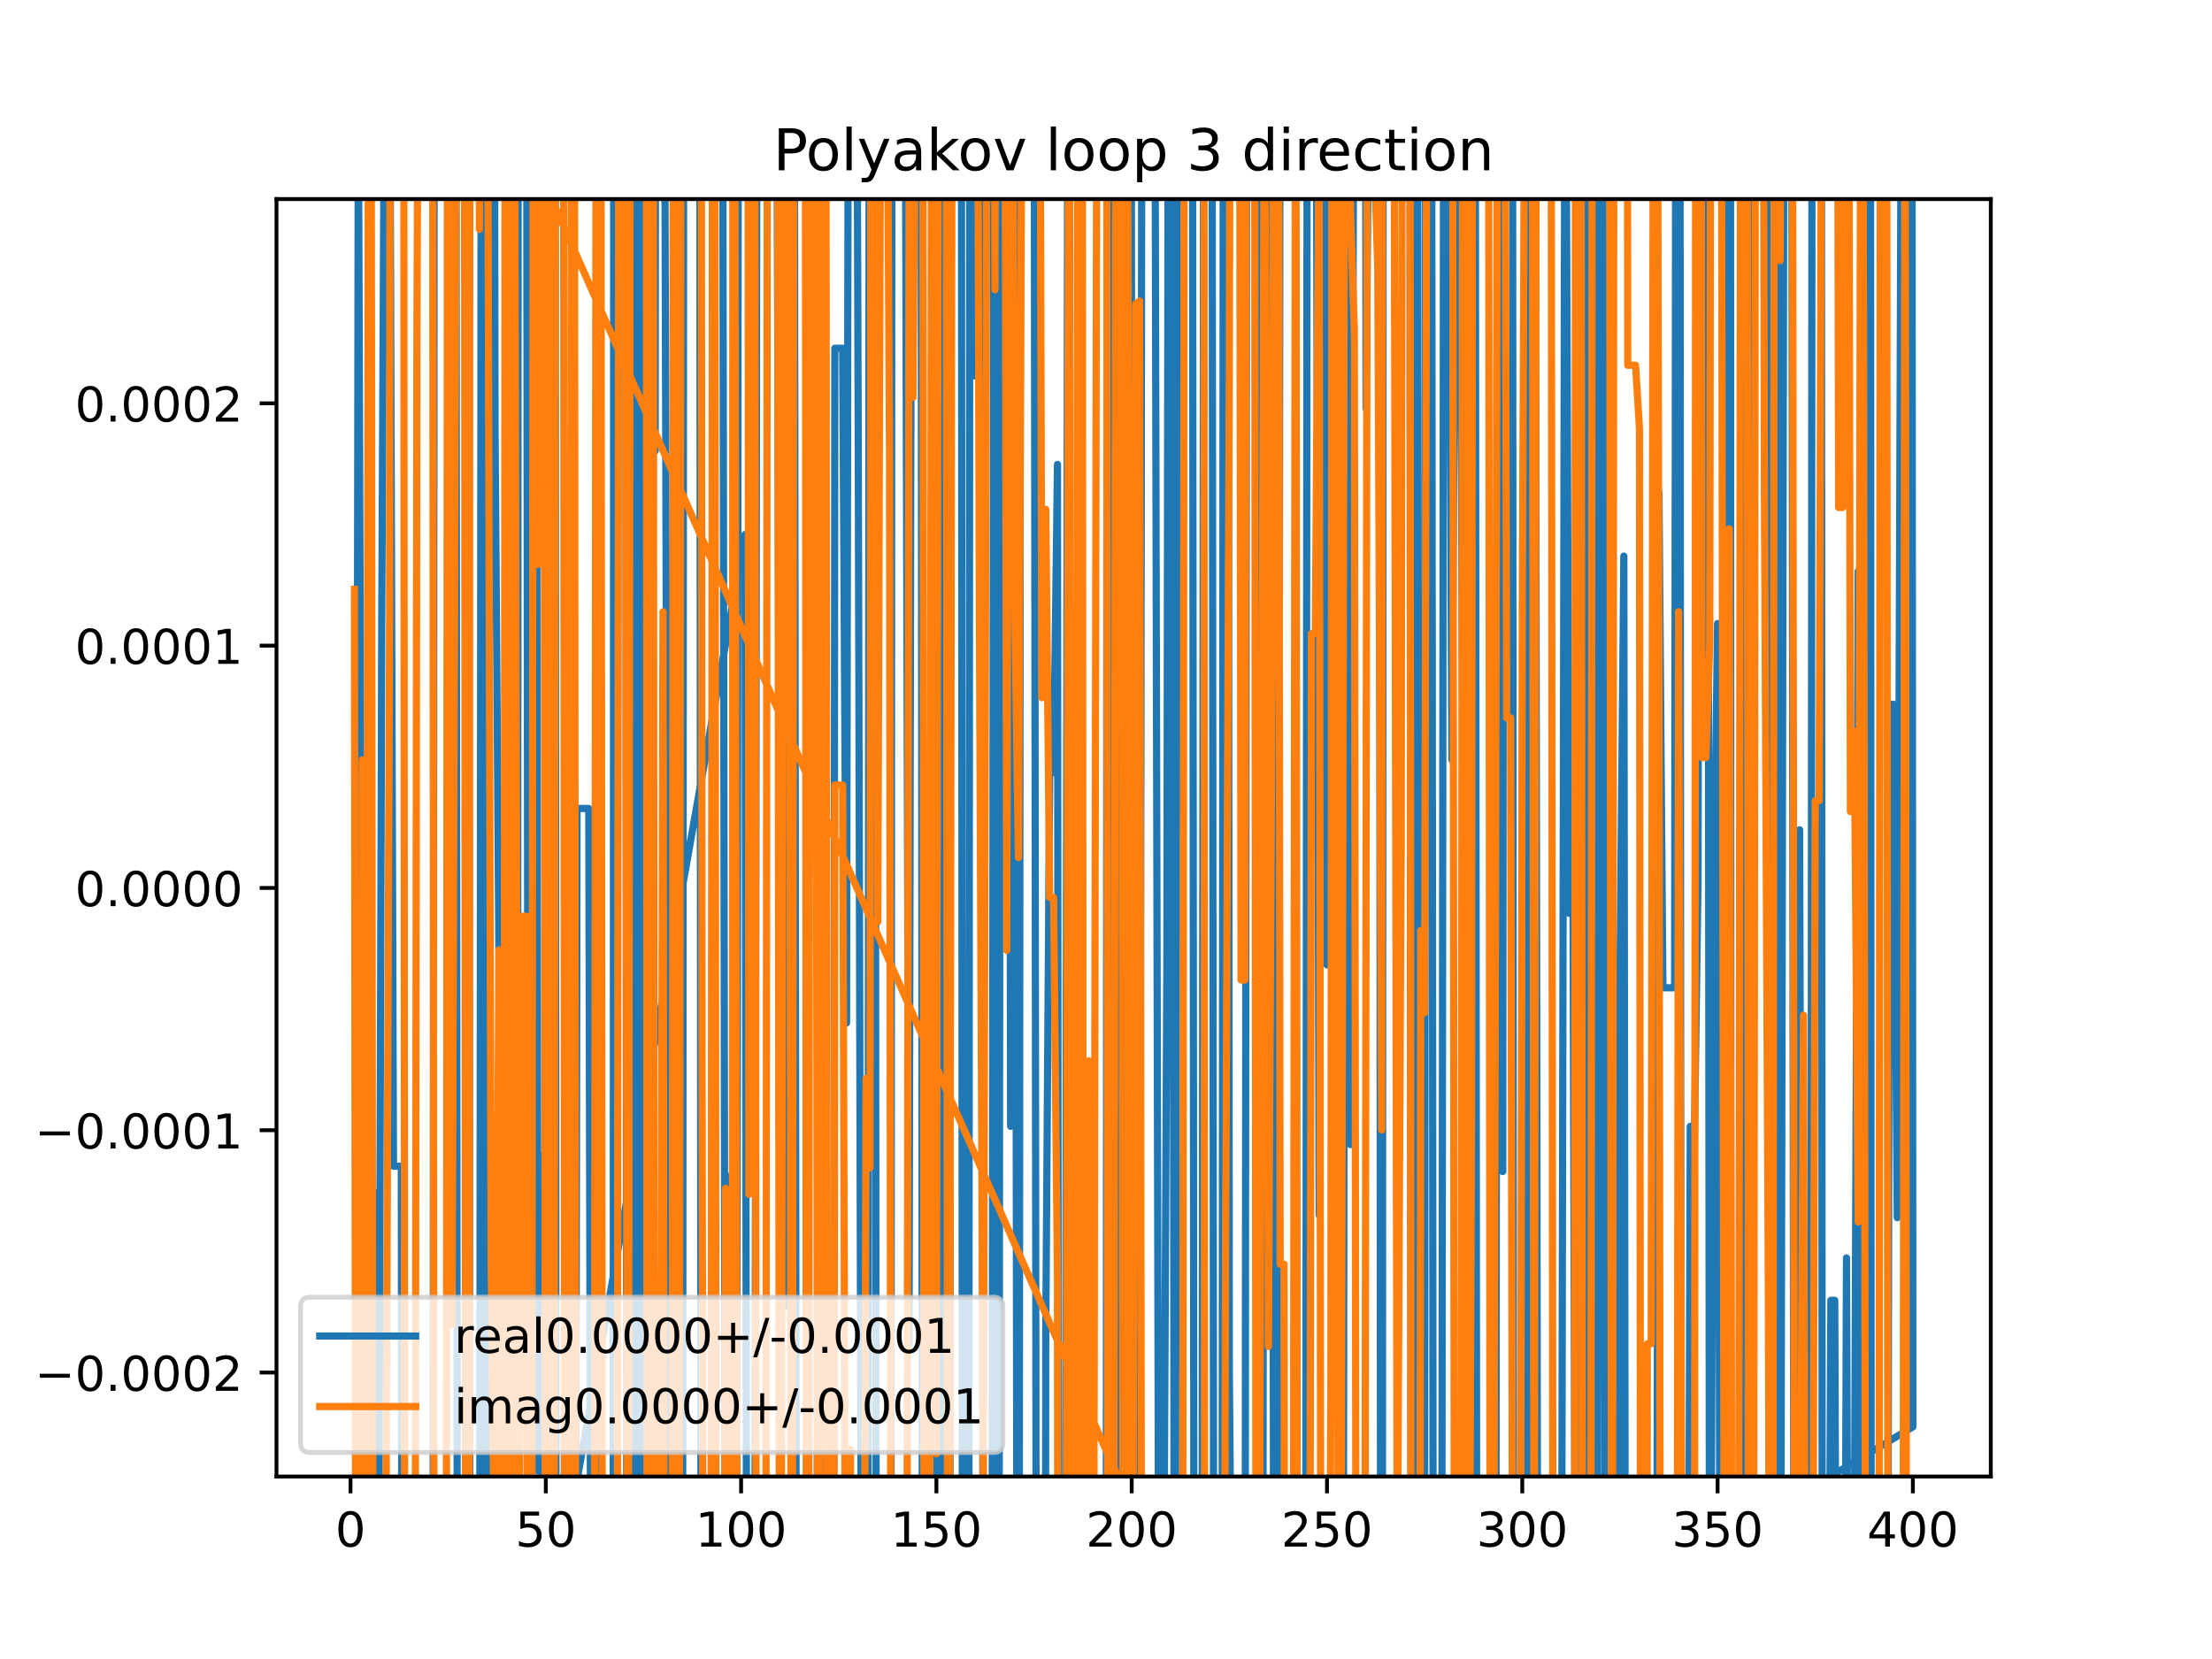 <?xml version="1.0" encoding="utf-8" standalone="no"?>
<!DOCTYPE svg PUBLIC "-//W3C//DTD SVG 1.1//EN"
  "http://www.w3.org/Graphics/SVG/1.1/DTD/svg11.dtd">
<!-- Created with matplotlib (https://matplotlib.org/) -->
<svg height="345.6pt" version="1.1" viewBox="0 0 460.8 345.6" width="460.8pt" xmlns="http://www.w3.org/2000/svg" xmlns:xlink="http://www.w3.org/1999/xlink">
 <defs>
  <style type="text/css">
*{stroke-linecap:butt;stroke-linejoin:round;}
  </style>
 </defs>
 <g id="figure_1">
  <g id="patch_1">
   <path d="M 0 345.6 
L 460.8 345.6 
L 460.8 0 
L 0 0 
z
" style="fill:#ffffff;"/>
  </g>
  <g id="axes_1">
   <g id="patch_2">
    <path d="M 57.6 307.584 
L 414.72 307.584 
L 414.72 41.472 
L 57.6 41.472 
z
" style="fill:#ffffff;"/>
   </g>
   <g id="matplotlib.axis_1">
    <g id="xtick_1">
     <g id="line2d_1">
      <defs>
       <path d="M 0 0 
L 0 3.5 
" id="me498a7d1c4" style="stroke:#000000;stroke-width:0.8;"/>
      </defs>
      <g>
       <use style="stroke:#000000;stroke-width:0.8;" x="73.019" xlink:href="#me498a7d1c4" y="307.584"/>
      </g>
     </g>
     <g id="text_1">
      <!-- 0 -->
      <defs>
       <path d="M 31.781 66.406 
Q 24.172 66.406 20.328 58.906 
Q 16.5 51.422 16.5 36.375 
Q 16.5 21.391 20.328 13.891 
Q 24.172 6.391 31.781 6.391 
Q 39.453 6.391 43.281 13.891 
Q 47.125 21.391 47.125 36.375 
Q 47.125 51.422 43.281 58.906 
Q 39.453 66.406 31.781 66.406 
z
M 31.781 74.219 
Q 44.047 74.219 50.516 64.516 
Q 56.984 54.828 56.984 36.375 
Q 56.984 17.969 50.516 8.266 
Q 44.047 -1.422 31.781 -1.422 
Q 19.531 -1.422 13.062 8.266 
Q 6.594 17.969 6.594 36.375 
Q 6.594 54.828 13.062 64.516 
Q 19.531 74.219 31.781 74.219 
z
" id="DejaVuSans-48"/>
      </defs>
      <g transform="translate(69.838 322.182)scale(0.1 -0.1)">
       <use xlink:href="#DejaVuSans-48"/>
      </g>
     </g>
    </g>
    <g id="xtick_2">
     <g id="line2d_2">
      <g>
       <use style="stroke:#000000;stroke-width:0.8;" x="113.703" xlink:href="#me498a7d1c4" y="307.584"/>
      </g>
     </g>
     <g id="text_2">
      <!-- 50 -->
      <defs>
       <path d="M 10.797 72.906 
L 49.516 72.906 
L 49.516 64.594 
L 19.828 64.594 
L 19.828 46.734 
Q 21.969 47.469 24.109 47.828 
Q 26.266 48.188 28.422 48.188 
Q 40.625 48.188 47.75 41.5 
Q 54.891 34.812 54.891 23.391 
Q 54.891 11.625 47.562 5.094 
Q 40.234 -1.422 26.906 -1.422 
Q 22.312 -1.422 17.547 -0.641 
Q 12.797 0.141 7.719 1.703 
L 7.719 11.625 
Q 12.109 9.234 16.797 8.062 
Q 21.484 6.891 26.703 6.891 
Q 35.156 6.891 40.078 11.328 
Q 45.016 15.766 45.016 23.391 
Q 45.016 31 40.078 35.438 
Q 35.156 39.891 26.703 39.891 
Q 22.75 39.891 18.812 39.016 
Q 14.891 38.141 10.797 36.281 
z
" id="DejaVuSans-53"/>
      </defs>
      <g transform="translate(107.34 322.182)scale(0.1 -0.1)">
       <use xlink:href="#DejaVuSans-53"/>
       <use x="63.623" xlink:href="#DejaVuSans-48"/>
      </g>
     </g>
    </g>
    <g id="xtick_3">
     <g id="line2d_3">
      <g>
       <use style="stroke:#000000;stroke-width:0.8;" x="154.386" xlink:href="#me498a7d1c4" y="307.584"/>
      </g>
     </g>
     <g id="text_3">
      <!-- 100 -->
      <defs>
       <path d="M 12.406 8.297 
L 28.516 8.297 
L 28.516 63.922 
L 10.984 60.406 
L 10.984 69.391 
L 28.422 72.906 
L 38.281 72.906 
L 38.281 8.297 
L 54.391 8.297 
L 54.391 0 
L 12.406 0 
z
" id="DejaVuSans-49"/>
      </defs>
      <g transform="translate(144.842 322.182)scale(0.1 -0.1)">
       <use xlink:href="#DejaVuSans-49"/>
       <use x="63.623" xlink:href="#DejaVuSans-48"/>
       <use x="127.246" xlink:href="#DejaVuSans-48"/>
      </g>
     </g>
    </g>
    <g id="xtick_4">
     <g id="line2d_4">
      <g>
       <use style="stroke:#000000;stroke-width:0.8;" x="195.07" xlink:href="#me498a7d1c4" y="307.584"/>
      </g>
     </g>
     <g id="text_4">
      <!-- 150 -->
      <g transform="translate(185.526 322.182)scale(0.1 -0.1)">
       <use xlink:href="#DejaVuSans-49"/>
       <use x="63.623" xlink:href="#DejaVuSans-53"/>
       <use x="127.246" xlink:href="#DejaVuSans-48"/>
      </g>
     </g>
    </g>
    <g id="xtick_5">
     <g id="line2d_5">
      <g>
       <use style="stroke:#000000;stroke-width:0.8;" x="235.753" xlink:href="#me498a7d1c4" y="307.584"/>
      </g>
     </g>
     <g id="text_5">
      <!-- 200 -->
      <defs>
       <path d="M 19.188 8.297 
L 53.609 8.297 
L 53.609 0 
L 7.328 0 
L 7.328 8.297 
Q 12.938 14.109 22.625 23.891 
Q 32.328 33.688 34.812 36.531 
Q 39.547 41.844 41.422 45.531 
Q 43.312 49.219 43.312 52.781 
Q 43.312 58.594 39.234 62.25 
Q 35.156 65.922 28.609 65.922 
Q 23.969 65.922 18.812 64.312 
Q 13.672 62.703 7.812 59.422 
L 7.812 69.391 
Q 13.766 71.781 18.938 73 
Q 24.125 74.219 28.422 74.219 
Q 39.75 74.219 46.484 68.547 
Q 53.219 62.891 53.219 53.422 
Q 53.219 48.922 51.531 44.891 
Q 49.859 40.875 45.406 35.406 
Q 44.188 33.984 37.641 27.219 
Q 31.109 20.453 19.188 8.297 
z
" id="DejaVuSans-50"/>
      </defs>
      <g transform="translate(226.209 322.182)scale(0.1 -0.1)">
       <use xlink:href="#DejaVuSans-50"/>
       <use x="63.623" xlink:href="#DejaVuSans-48"/>
       <use x="127.246" xlink:href="#DejaVuSans-48"/>
      </g>
     </g>
    </g>
    <g id="xtick_6">
     <g id="line2d_6">
      <g>
       <use style="stroke:#000000;stroke-width:0.8;" x="276.437" xlink:href="#me498a7d1c4" y="307.584"/>
      </g>
     </g>
     <g id="text_6">
      <!-- 250 -->
      <g transform="translate(266.893 322.182)scale(0.1 -0.1)">
       <use xlink:href="#DejaVuSans-50"/>
       <use x="63.623" xlink:href="#DejaVuSans-53"/>
       <use x="127.246" xlink:href="#DejaVuSans-48"/>
      </g>
     </g>
    </g>
    <g id="xtick_7">
     <g id="line2d_7">
      <g>
       <use style="stroke:#000000;stroke-width:0.8;" x="317.12" xlink:href="#me498a7d1c4" y="307.584"/>
      </g>
     </g>
     <g id="text_7">
      <!-- 300 -->
      <defs>
       <path d="M 40.578 39.312 
Q 47.656 37.797 51.625 33 
Q 55.609 28.219 55.609 21.188 
Q 55.609 10.406 48.188 4.484 
Q 40.766 -1.422 27.094 -1.422 
Q 22.516 -1.422 17.656 -0.516 
Q 12.797 0.391 7.625 2.203 
L 7.625 11.719 
Q 11.719 9.328 16.594 8.109 
Q 21.484 6.891 26.812 6.891 
Q 36.078 6.891 40.938 10.547 
Q 45.797 14.203 45.797 21.188 
Q 45.797 27.641 41.281 31.266 
Q 36.766 34.906 28.719 34.906 
L 20.219 34.906 
L 20.219 43.016 
L 29.109 43.016 
Q 36.375 43.016 40.234 45.922 
Q 44.094 48.828 44.094 54.297 
Q 44.094 59.906 40.109 62.906 
Q 36.141 65.922 28.719 65.922 
Q 24.656 65.922 20.016 65.031 
Q 15.375 64.156 9.812 62.312 
L 9.812 71.094 
Q 15.438 72.656 20.344 73.438 
Q 25.25 74.219 29.594 74.219 
Q 40.828 74.219 47.359 69.109 
Q 53.906 64.016 53.906 55.328 
Q 53.906 49.266 50.438 45.094 
Q 46.969 40.922 40.578 39.312 
z
" id="DejaVuSans-51"/>
      </defs>
      <g transform="translate(307.576 322.182)scale(0.1 -0.1)">
       <use xlink:href="#DejaVuSans-51"/>
       <use x="63.623" xlink:href="#DejaVuSans-48"/>
       <use x="127.246" xlink:href="#DejaVuSans-48"/>
      </g>
     </g>
    </g>
    <g id="xtick_8">
     <g id="line2d_8">
      <g>
       <use style="stroke:#000000;stroke-width:0.8;" x="357.804" xlink:href="#me498a7d1c4" y="307.584"/>
      </g>
     </g>
     <g id="text_8">
      <!-- 350 -->
      <g transform="translate(348.26 322.182)scale(0.1 -0.1)">
       <use xlink:href="#DejaVuSans-51"/>
       <use x="63.623" xlink:href="#DejaVuSans-53"/>
       <use x="127.246" xlink:href="#DejaVuSans-48"/>
      </g>
     </g>
    </g>
    <g id="xtick_9">
     <g id="line2d_9">
      <g>
       <use style="stroke:#000000;stroke-width:0.8;" x="398.487" xlink:href="#me498a7d1c4" y="307.584"/>
      </g>
     </g>
     <g id="text_9">
      <!-- 400 -->
      <defs>
       <path d="M 37.797 64.312 
L 12.891 25.391 
L 37.797 25.391 
z
M 35.203 72.906 
L 47.609 72.906 
L 47.609 25.391 
L 58.016 25.391 
L 58.016 17.188 
L 47.609 17.188 
L 47.609 0 
L 37.797 0 
L 37.797 17.188 
L 4.891 17.188 
L 4.891 26.703 
z
" id="DejaVuSans-52"/>
      </defs>
      <g transform="translate(388.944 322.182)scale(0.1 -0.1)">
       <use xlink:href="#DejaVuSans-52"/>
       <use x="63.623" xlink:href="#DejaVuSans-48"/>
       <use x="127.246" xlink:href="#DejaVuSans-48"/>
      </g>
     </g>
    </g>
   </g>
   <g id="matplotlib.axis_2">
    <g id="ytick_1">
     <g id="line2d_10">
      <defs>
       <path d="M 0 0 
L -3.5 0 
" id="m50b051370c" style="stroke:#000000;stroke-width:0.8;"/>
      </defs>
      <g>
       <use style="stroke:#000000;stroke-width:0.8;" x="57.6" xlink:href="#m50b051370c" y="285.927"/>
      </g>
     </g>
     <g id="text_10">
      <!-- −0.0002 -->
      <defs>
       <path d="M 10.594 35.5 
L 73.188 35.5 
L 73.188 27.203 
L 10.594 27.203 
z
" id="DejaVuSans-8722"/>
       <path d="M 10.688 12.406 
L 21 12.406 
L 21 0 
L 10.688 0 
z
" id="DejaVuSans-46"/>
      </defs>
      <g transform="translate(7.23 289.726)scale(0.1 -0.1)">
       <use xlink:href="#DejaVuSans-8722"/>
       <use x="83.789" xlink:href="#DejaVuSans-48"/>
       <use x="147.412" xlink:href="#DejaVuSans-46"/>
       <use x="179.199" xlink:href="#DejaVuSans-48"/>
       <use x="242.822" xlink:href="#DejaVuSans-48"/>
       <use x="306.445" xlink:href="#DejaVuSans-48"/>
       <use x="370.068" xlink:href="#DejaVuSans-50"/>
      </g>
     </g>
    </g>
    <g id="ytick_2">
     <g id="line2d_11">
      <g>
       <use style="stroke:#000000;stroke-width:0.8;" x="57.6" xlink:href="#m50b051370c" y="235.449"/>
      </g>
     </g>
     <g id="text_11">
      <!-- −0.0001 -->
      <g transform="translate(7.23 239.248)scale(0.1 -0.1)">
       <use xlink:href="#DejaVuSans-8722"/>
       <use x="83.789" xlink:href="#DejaVuSans-48"/>
       <use x="147.412" xlink:href="#DejaVuSans-46"/>
       <use x="179.199" xlink:href="#DejaVuSans-48"/>
       <use x="242.822" xlink:href="#DejaVuSans-48"/>
       <use x="306.445" xlink:href="#DejaVuSans-48"/>
       <use x="370.068" xlink:href="#DejaVuSans-49"/>
      </g>
     </g>
    </g>
    <g id="ytick_3">
     <g id="line2d_12">
      <g>
       <use style="stroke:#000000;stroke-width:0.8;" x="57.6" xlink:href="#m50b051370c" y="184.972"/>
      </g>
     </g>
     <g id="text_12">
      <!-- 0.0000 -->
      <g transform="translate(15.609 188.771)scale(0.1 -0.1)">
       <use xlink:href="#DejaVuSans-48"/>
       <use x="63.623" xlink:href="#DejaVuSans-46"/>
       <use x="95.41" xlink:href="#DejaVuSans-48"/>
       <use x="159.033" xlink:href="#DejaVuSans-48"/>
       <use x="222.656" xlink:href="#DejaVuSans-48"/>
       <use x="286.279" xlink:href="#DejaVuSans-48"/>
      </g>
     </g>
    </g>
    <g id="ytick_4">
     <g id="line2d_13">
      <g>
       <use style="stroke:#000000;stroke-width:0.8;" x="57.6" xlink:href="#m50b051370c" y="134.494"/>
      </g>
     </g>
     <g id="text_13">
      <!-- 0.0001 -->
      <g transform="translate(15.609 138.293)scale(0.1 -0.1)">
       <use xlink:href="#DejaVuSans-48"/>
       <use x="63.623" xlink:href="#DejaVuSans-46"/>
       <use x="95.41" xlink:href="#DejaVuSans-48"/>
       <use x="159.033" xlink:href="#DejaVuSans-48"/>
       <use x="222.656" xlink:href="#DejaVuSans-48"/>
       <use x="286.279" xlink:href="#DejaVuSans-49"/>
      </g>
     </g>
    </g>
    <g id="ytick_5">
     <g id="line2d_14">
      <g>
       <use style="stroke:#000000;stroke-width:0.8;" x="57.6" xlink:href="#m50b051370c" y="84.016"/>
      </g>
     </g>
     <g id="text_14">
      <!-- 0.0002 -->
      <g transform="translate(15.609 87.816)scale(0.1 -0.1)">
       <use xlink:href="#DejaVuSans-48"/>
       <use x="63.623" xlink:href="#DejaVuSans-46"/>
       <use x="95.41" xlink:href="#DejaVuSans-48"/>
       <use x="159.033" xlink:href="#DejaVuSans-48"/>
       <use x="222.656" xlink:href="#DejaVuSans-48"/>
       <use x="286.279" xlink:href="#DejaVuSans-50"/>
      </g>
     </g>
    </g>
   </g>
   <g id="line2d_15">
    <path clip-path="url(#pab22b180e9)" d="M 74.139 346.6 
L 74.646 16.721 
L 75.46 254.103 
L 76.274 315.153 
L 77.087 254.252 
L 77.901 248.309 
L 78.455 346.6 
M 78.857 346.6 
L 79.528 128.269 
L 80.15 -1 
M 81.172 -1 
L 81.969 242.941 
L 83.597 242.941 
L 83.735 346.6 
M 86.014 346.6 
L 86.038 331.085 
L 86.085 346.6 
M 113.424 346.6 
L 155.2 111.341 
L 155.537 346.6 
M 157.25 346.6 
L 157.693 -1 
M 161.779 -1 
L 162.523 217.544 
L 163.336 272.239 
L 163.616 -1 
M 165.467 -1 
L 165.877 346.6 
M 170.212 346.6 
L 170.507 -1 
M 171 -1 
L 171.473 248.644 
L 172.287 325.602 
L 172.316 346.6 
M 173.651 346.6 
L 173.914 72.545 
L 175.542 72.545 
L 176.355 213.096 
L 176.726 -1 
M 178.494 -1 
L 178.796 95.983 
L 179.449 346.6 
M 180.805 346.6 
L 181.076 -1 
M 182.217 -1 
L 182.541 346.6 
M 185.605 346.6 
L 185.807 -1 
M 187.733 -1 
L 187.747 8.187 
L 188.56 8.187 
L 189.374 280.322 
L 189.932 -1 
M 191.883 -1 
L 192.147 346.6 
M 194.893 346.6 
L 195.07 310.501 
L 195.793 -1 
M 195.938 -1 
L 196.426 346.6 
M 197.883 346.6 
L 198.06 -1 
M 200.273 -1 
L 200.488 346.6 
M 201.82 346.6 
L 202.036 -1 
M 203.107 -1 
L 203.206 78.357 
L 203.286 -1 
M 204.522 -1 
L 204.759 346.6 
M 206.662 346.6 
L 207.05 -1 
M 207.555 -1 
L 208.039 346.6 
M 208.121 346.6 
L 208.438 -1 
M 210.118 -1 
L 210.529 234.635 
L 211.343 0.694 
L 211.866 346.6 
M 212.318 346.6 
L 212.608 -1 
M 215.424 -1 
L 215.871 346.6 
M 217.785 346.6 
L 217.852 277.485 
L 218.666 160.963 
L 219.48 160.963 
L 220.293 96.748 
L 220.49 346.6 
M 221.936 346.6 
L 222.45 -1 
M 224.798 -1 
L 225.386 346.6 
M 230.443 346.6 
L 230.638 -1 
M 231.89 -1 
L 232.061 346.6 
M 233.114 346.6 
L 233.312 60.034 
L 233.558 346.6 
M 234.433 346.6 
L 234.594 -1 
M 235.653 -1 
L 235.753 103.727 
L 236.567 255.36 
L 237.2 346.6 
M 237.416 346.6 
L 237.885 -1 
M 238.916 -1 
L 239.008 28.303 
L 240.635 28.303 
L 241.392 346.6 
M 242.378 346.6 
L 243.076 201.448 
L 243.377 -1 
M 244.243 -1 
L 244.6 346.6 
M 244.851 346.6 
L 245.358 -1 
M 248.405 -1 
L 248.724 346.6 
M 250.411 346.6 
L 250.753 -1 
M 252.491 -1 
L 252.836 346.6 
M 254.588 346.6 
L 254.839 -1 
M 255.836 -1 
L 256.095 285.681 
L 256.602 346.6 
M 259.384 346.6 
L 259.711 -1 
M 262.264 -1 
L 262.389 346.6 
M 263.086 346.6 
L 263.367 -1 
M 264.072 -1 
L 264.232 14.628 
L 265.045 152.512 
L 265.341 346.6 
M 266.26 346.6 
L 266.671 -1 
M 267.522 -1 
L 268.3 34.754 
L 268.401 -1 
M 269.736 -1 
L 269.927 76.422 
L 270.21 346.6 
M 272.002 346.6 
L 272.309 -1 
M 274.166 -1 
L 274.809 253.108 
L 275.053 -1 
M 276.231 -1 
L 276.437 201.012 
L 276.653 -1 
M 278.025 -1 
L 278.064 27.453 
L 278.878 0.844 
L 279.485 346.6 
M 279.836 346.6 
L 280.264 -1 
M 280.872 -1 
L 281.319 238.438 
L 282.06 -1 
M 284.455 -1 
L 284.573 85.084 
L 285.284 -1 
M 287.338 -1 
L 287.608 346.6 
M 287.971 346.6 
L 288.147 -1 
M 293.708 -1 
L 293.951 346.6 
M 294.724 346.6 
L 294.968 -1 
M 295.321 -1 
L 295.547 346.6 
M 296.75 346.6 
L 296.778 323.377 
L 296.993 -1 
M 298.234 -1 
L 298.562 346.6 
M 300.35 346.6 
L 300.746 -1 
M 301.693 -1 
L 302.474 158.319 
L 303.288 23.952 
L 304.101 23.952 
L 304.915 201.047 
L 305.111 346.6 
M 306.313 346.6 
L 306.543 166.098 
L 307.356 39.713 
L 307.633 346.6 
M 310.445 346.6 
L 310.611 194.744 
L 310.959 346.6 
M 311.617 346.6 
L 311.948 -1 
M 312.69 -1 
L 313.052 244.051 
L 313.251 -1 
M 315.097 -1 
L 315.288 346.6 
M 316.85 346.6 
L 317.12 178.644 
L 317.561 346.6 
M 318.124 346.6 
L 318.588 -1 
M 319.802 -1 
L 320.325 346.6 
M 325.299 346.6 
L 326.012 -1 
M 326.176 -1 
L 326.884 190.254 
L 327.698 190.254 
L 328.162 346.6 
M 328.787 346.6 
L 329.525 -1 
M 330.393 -1 
L 330.641 346.6 
M 332.777 346.6 
L 333.053 -1 
M 333.938 -1 
L 334.416 346.6 
M 336.896 346.6 
L 337.462 204.124 
L 338.276 115.846 
L 338.58 346.6 
M 342.333 346.6 
L 342.344 330.269 
L 342.423 346.6 
M 345.14 346.6 
L 345.599 102.655 
L 346.412 205.775 
L 348.853 205.775 
L 349.103 -1 
M 349.968 -1 
L 350.192 346.6 
M 351.751 346.6 
L 352.108 234.638 
L 352.922 241.176 
L 353.735 183.327 
L 354.015 -1 
M 355.746 -1 
L 356.124 346.6 
M 356.368 346.6 
L 356.99 190.154 
L 357.804 129.888 
L 358.321 346.6 
M 359.011 346.6 
L 359.431 214.33 
L 359.618 -1 
M 360.491 -1 
L 360.609 346.6 
M 363.037 346.6 
L 363.188 -1 
M 363.816 -1 
L 363.968 346.6 
M 364.928 346.6 
L 365.273 -1 
M 368.293 -1 
L 368.381 66.723 
L 368.606 346.6 
M 369.523 346.6 
L 369.678 -1 
M 370.533 -1 
L 370.778 346.6 
M 370.951 346.6 
L 371.636 12.349 
L 373.263 12.349 
L 373.711 346.6 
M 374.575 346.6 
L 374.891 172.862 
L 375.391 346.6 
M 377.237 346.6 
L 377.485 -1 
M 379.425 -1 
L 379.601 346.6 
M 381.057 346.6 
L 381.4 270.882 
L 382.214 270.882 
L 382.496 346.6 
M 384.352 346.6 
L 384.655 262.052 
L 384.977 346.6 
M 386.188 346.6 
L 386.282 329.685 
L 387.096 119.015 
L 387.522 346.6 
M 388.157 346.6 
L 388.571 -1 
M 389.661 -1 
L 389.806 346.6 
M 393.29 346.6 
L 393.605 146.707 
L 394.419 146.707 
L 395.233 253.663 
L 396.046 20.773 
L 396.86 53.922 
L 396.902 -1 
M 398.3 -1 
L 398.487 297.239 
L 316.319 346.6 
M 90.205 346.6 
L 90.457 -1 
M 93.345 -1 
L 93.361 11.557 
L 93.385 -1 
M 94.958 -1 
L 94.988 14.804 
L 95.263 346.6 
M 97.04 346.6 
L 97.266 -1 
M 97.619 -1 
L 97.882 346.6 
M 99.921 346.6 
L 100.26 -1 
M 101.076 -1 
L 101.39 346.6 
M 101.603 346.6 
L 101.91 -1 
M 102.99 -1 
L 103.125 88.787 
L 103.939 199.409 
L 104.175 346.6 
M 105.733 346.6 
L 106.38 147.8 
L 106.508 346.6 
M 107.77 346.6 
L 107.958 -1 
M 109.693 -1 
L 110.106 346.6 
M 110.681 346.6 
L 110.963 -1 
M 111.705 -1 
L 112.075 306.468 
L 112.889 240.689 
L 113.044 346.6 
M 114.228 346.6 
L 114.641 -1 
M 115.641 -1 
L 115.834 346.6 
M 117.519 346.6 
L 117.771 95.438 
L 118.585 95.438 
L 118.955 346.6 
M 119.91 346.6 
L 120.212 168.426 
L 122.653 168.426 
L 123.083 346.6 
M 123.786 346.6 
L 124.28 101.039 
L 125.094 101.039 
L 125.372 346.6 
M 127.723 346.6 
L 127.861 -1 
M 130.316 -1 
L 130.568 346.6 
M 131.692 346.6 
L 132.179 -1 
M 132.621 -1 
L 133.036 346.6 
M 133.409 346.6 
L 133.792 -1 
M 134.328 -1 
L 134.757 346.6 
M 134.93 346.6 
L 135.239 -1 
M 136.353 -1 
L 136.485 93.954 
L 136.568 -1 
M 138.413 -1 
L 138.926 173.9 
L 139.187 346.6 
M 140.706 346.6 
L 141.118 -1 
M 141.665 -1 
L 142.156 346.6 
M 142.193 346.6 
L 142.428 -1 
M 145.77 -1 
L 146.04 346.6 
M 148.113 346.6 
L 148.58 -1 
M 150.531 -1 
L 151.102 346.6 
M 151.253 346.6 
L 151.945 245.051 
L 152.13 346.6 
M 153.389 346.6 
L 153.572 246.469 
L 153.817 -1 
L 153.817 -1 
" style="fill:none;stroke:#1f77b4;stroke-linecap:square;stroke-width:1.5;"/>
   </g>
   <g id="line2d_16">
    <path clip-path="url(#pab22b180e9)" d="M 73.833 122.76 
L 74.098 346.6 
M 75.225 346.6 
L 75.46 158.292 
L 76.274 331.118 
L 76.776 -1 
M 77.311 -1 
L 77.687 346.6 
M 80.325 346.6 
L 80.342 333.895 
L 81.156 128.746 
L 81.253 -1 
M 84.109 -1 
L 84.295 346.6 
M 86.478 346.6 
L 86.851 69.46 
L 87.142 -1 
M 155.824 -1 
L 156.013 248.821 
L 156.29 -1 
M 157.236 -1 
L 157.53 346.6 
M 159.547 346.6 
L 159.858 -1 
M 161.959 -1 
L 162.376 346.6 
M 162.729 346.6 
L 163.316 -1 
M 164.388 -1 
L 164.8 346.6 
M 165.074 346.6 
L 165.352 -1 
M 167.778 -1 
L 167.968 346.6 
M 168.484 346.6 
L 168.686 -1 
M 169.791 -1 
L 169.846 42.264 
L 170.405 346.6 
M 170.754 346.6 
L 170.99 -1 
M 172.044 -1 
L 172.352 346.6 
M 173.705 346.6 
L 173.914 163.524 
L 175.542 163.524 
L 176.152 346.6 
M 176.824 346.6 
L 177.169 301.921 
L 177.241 346.6 
M 180.047 346.6 
L 180.424 224.625 
L 181.237 243.297 
L 181.447 -1 
M 182.689 -1 
L 182.865 192.054 
L 183.504 -1 
M 184.777 -1 
L 185.306 96.126 
L 185.573 346.6 
M 188.923 346.6 
L 189.374 40.852 
L 190.188 82.765 
L 190.78 -1 
M 192.245 -1 
L 192.503 346.6 
M 193.647 346.6 
L 194.065 -1 
M 194.535 -1 
L 195.07 302.87 
L 195.458 -1 
M 197.126 -1 
L 197.401 346.6 
M 197.752 346.6 
L 198.324 16.807 
L 199.952 16.807 
L 200.03 -1 
M 201.899 -1 
L 202.393 21.061 
L 202.499 -1 
M 203.641 -1 
L 204.02 127.509 
L 204.834 311.53 
L 205.637 -1 
M 207.185 -1 
L 207.275 60.352 
L 207.383 -1 
M 209.361 -1 
L 209.716 197.966 
L 210.187 -1 
M 210.968 -1 
L 211.343 122.858 
L 212.157 178.643 
L 212.962 -1 
M 216.649 -1 
L 217.039 145.354 
L 217.852 106.091 
L 218.666 186.949 
L 219.48 186.949 
L 220.293 266.634 
L 220.365 346.6 
M 222.116 346.6 
L 222.615 -1 
M 222.8 -1 
L 223.072 346.6 
M 224.17 346.6 
L 224.551 -1 
M 225.467 -1 
L 225.659 346.6 
M 226.662 346.6 
L 226.803 220.994 
L 227.262 346.6 
M 227.812 346.6 
L 228.43 39.495 
L 228.723 -1 
M 230.56 -1 
L 230.741 346.6 
M 232.008 346.6 
L 232.453 -1 
M 233.651 -1 
L 233.927 346.6 
M 234.492 346.6 
L 234.939 39.878 
L 235.527 346.6 
M 235.993 346.6 
L 236.567 63.349 
L 237.381 62.722 
L 237.812 346.6 
M 238.932 346.6 
L 239.008 320.977 
L 240.635 320.977 
L 240.676 346.6 
M 246.367 346.6 
L 246.697 -1 
M 250.799 -1 
L 250.927 346.6 
M 255.086 346.6 
L 255.281 267.649 
L 256.095 75.921 
L 256.25 -1 
M 258.222 -1 
L 258.536 204.15 
L 259.35 204.15 
L 259.614 -1 
M 261.347 -1 
L 261.648 346.6 
M 262.308 346.6 
L 263.418 -0.548 
L 264.232 280.488 
L 265.045 132.224 
L 265.248 -1 
M 266.35 -1 
L 266.673 263.352 
L 267.486 263.352 
L 267.582 346.6 
M 269.409 346.6 
L 269.874 -1 
M 269.958 -1 
L 270.224 346.6 
M 272.888 346.6 
L 273.182 132.03 
L 273.996 132.03 
L 274.809 25.325 
L 275.135 346.6 
M 276.971 346.6 
L 277.25 286.848 
L 277.471 -1 
M 278.536 -1 
L 278.748 346.6 
M 279.328 346.6 
L 280.155 -1 
M 281.113 -1 
L 281.319 43.7 
L 282.132 68.78 
L 282.482 346.6 
M 284.335 346.6 
L 284.848 -1 
M 286.139 -1 
L 286.201 30.106 
L 287.014 55.775 
L 287.828 235.387 
L 287.992 -1 
M 290.391 -1 
L 291.083 333.843 
L 291.896 175.322 
L 292.125 -1 
M 293.727 -1 
L 293.947 346.6 
M 295.8 346.6 
L 295.965 193.846 
L 296.778 210.968 
L 297.256 -1 
M 302.597 -1 
L 302.97 346.6 
M 304.376 346.6 
L 304.698 -1 
M 305.195 -1 
L 305.61 346.6 
M 306.109 346.6 
L 306.543 232.772 
L 306.757 -1 
M 310.1 -1 
L 310.415 346.6 
M 311.164 346.6 
L 311.985 -1 
M 313.509 -1 
L 313.866 149.558 
L 314.679 149.558 
L 315.116 346.6 
M 316.75 346.6 
L 317.12 127.946 
L 317.664 -1 
M 319.233 -1 
L 319.535 346.6 
M 319.599 346.6 
L 320.03 -1 
M 323.125 -1 
L 323.511 346.6 
M 328.012 346.6 
L 328.209 -1 
M 329.349 -1 
L 329.657 346.6 
M 331.412 346.6 
L 331.683 -1 
M 335.28 -1 
L 335.716 346.6 
M 335.914 346.6 
L 336.202 -1 
M 339.006 -1 
L 339.089 76.088 
L 340.717 76.088 
L 341.53 89.253 
L 341.751 346.6 
M 343.086 346.6 
L 343.158 279.941 
L 343.971 279.941 
L 344.428 -1 
M 345.278 -1 
L 345.599 142.4 
L 345.85 346.6 
M 349.404 346.6 
L 349.667 127.428 
L 350.424 346.6 
M 352.995 346.6 
L 353.26 -1 
M 354.384 -1 
L 354.549 157.816 
L 355.363 157.816 
L 356.176 133.782 
L 356.364 -1 
M 358.553 -1 
L 358.617 21.442 
L 359.201 346.6 
M 359.718 346.6 
L 360.245 110.18 
L 360.787 346.6 
M 362.177 346.6 
L 362.612 -1 
M 363.975 -1 
L 364.24 346.6 
M 365.313 346.6 
L 365.686 -1 
M 367.319 -1 
L 367.568 103.937 
L 368.381 270.593 
L 368.633 346.6 
M 369.326 346.6 
L 369.592 -1 
M 370.747 -1 
L 370.822 54.299 
L 371.066 -1 
M 373.41 -1 
L 373.803 346.6 
M 374.942 346.6 
L 375.704 211.485 
L 376.024 346.6 
M 377.64 346.6 
L 378.146 166.797 
L 378.959 166.797 
L 379.503 -1 
M 382.775 -1 
L 383.028 105.716 
L 383.841 105.716 
L 384.082 -1 
M 385.143 -1 
L 385.469 169.051 
L 386.282 152.345 
L 387.096 254.546 
L 387.64 -1 
M 388.098 -1 
L 388.614 346.6 
M 391.434 346.6 
L 391.706 -1 
M 393.032 -1 
L 393.273 346.6 
M 396.445 346.6 
L 396.84 -1 
M 396.873 -1 
L 397.133 346.6 
M 250.142 346.6 
L 96.083 -1 
M 90.118 -1 
L 90.414 346.6 
M 92.977 346.6 
L 93.228 -1 
M 93.686 -1 
L 94.174 275.988 
L 95.124 -1 
M 96.755 -1 
L 97.004 346.6 
M 97.71 346.6 
L 97.875 -1 
M 99.796 -1 
L 99.87 47.779 
L 99.939 -1 
M 101.543 -1 
L 102.311 262.066 
L 103.125 337.324 
L 103.939 197.872 
L 104.25 346.6 
M 104.956 346.6 
L 105.25 -1 
M 105.839 -1 
L 106.094 346.6 
M 106.818 346.6 
L 107.193 12.442 
L 108.007 346.6 
M 108.007 346.6 
L 108.821 190.867 
L 109.634 190.867 
L 109.88 346.6 
M 110.773 346.6 
L 111.088 -1 
M 111.764 -1 
L 112.075 117.587 
L 112.214 -1 
M 113.333 -1 
L 113.602 346.6 
M 113.929 346.6 
L 114.516 8.025 
L 115.084 346.6 
M 115.435 346.6 
L 115.683 -1 
M 117.398 -1 
L 117.636 346.6 
M 118.758 346.6 
L 119.063 -1 
M 119.666 -1 
L 119.91 346.6 
M 123.812 346.6 
L 124.185 -1 
M 125.172 -1 
L 125.476 346.6 
M 128.596 346.6 
L 128.905 -1 
M 130.299 -1 
L 130.687 346.6 
M 130.895 346.6 
L 131.294 -1 
M 134.654 -1 
L 134.801 346.6 
M 134.962 346.6 
L 135.228 -1 
M 136.071 -1 
L 136.31 346.6 
M 137.564 346.6 
L 138.113 127.437 
L 138.362 346.6 
M 140.051 346.6 
L 140.253 -1 
M 140.987 -1 
L 141.278 346.6 
M 141.485 346.6 
L 141.865 -1 
M 142.941 -1 
L 142.995 19.465 
L 144.622 19.465 
L 144.641 -1 
M 146.082 -1 
L 146.249 218.85 
L 146.467 346.6 
M 148.154 346.6 
L 148.43 -1 
M 148.92 -1 
L 149.163 346.6 
M 150.994 346.6 
L 151.131 247.538 
L 151.179 346.6 
M 152.55 346.6 
L 152.681 -1 
M 153.05 -1 
L 153.539 346.6 
L 153.539 346.6 
" style="fill:none;stroke:#ff7f0e;stroke-linecap:square;stroke-width:1.5;"/>
   </g>
   <g id="patch_3">
    <path d="M 57.6 307.584 
L 57.6 41.472 
" style="fill:none;stroke:#000000;stroke-linecap:square;stroke-linejoin:miter;stroke-width:0.8;"/>
   </g>
   <g id="patch_4">
    <path d="M 414.72 307.584 
L 414.72 41.472 
" style="fill:none;stroke:#000000;stroke-linecap:square;stroke-linejoin:miter;stroke-width:0.8;"/>
   </g>
   <g id="patch_5">
    <path d="M 57.6 307.584 
L 414.72 307.584 
" style="fill:none;stroke:#000000;stroke-linecap:square;stroke-linejoin:miter;stroke-width:0.8;"/>
   </g>
   <g id="patch_6">
    <path d="M 57.6 41.472 
L 414.72 41.472 
" style="fill:none;stroke:#000000;stroke-linecap:square;stroke-linejoin:miter;stroke-width:0.8;"/>
   </g>
   <g id="text_15">
    <!-- Polyakov loop 3 direction -->
    <defs>
     <path d="M 19.672 64.797 
L 19.672 37.406 
L 32.078 37.406 
Q 38.969 37.406 42.719 40.969 
Q 46.484 44.531 46.484 51.125 
Q 46.484 57.672 42.719 61.234 
Q 38.969 64.797 32.078 64.797 
z
M 9.812 72.906 
L 32.078 72.906 
Q 44.344 72.906 50.609 67.359 
Q 56.891 61.812 56.891 51.125 
Q 56.891 40.328 50.609 34.812 
Q 44.344 29.297 32.078 29.297 
L 19.672 29.297 
L 19.672 0 
L 9.812 0 
z
" id="DejaVuSans-80"/>
     <path d="M 30.609 48.391 
Q 23.391 48.391 19.188 42.75 
Q 14.984 37.109 14.984 27.297 
Q 14.984 17.484 19.156 11.844 
Q 23.344 6.203 30.609 6.203 
Q 37.797 6.203 41.984 11.859 
Q 46.188 17.531 46.188 27.297 
Q 46.188 37.016 41.984 42.703 
Q 37.797 48.391 30.609 48.391 
z
M 30.609 56 
Q 42.328 56 49.016 48.375 
Q 55.719 40.766 55.719 27.297 
Q 55.719 13.875 49.016 6.219 
Q 42.328 -1.422 30.609 -1.422 
Q 18.844 -1.422 12.172 6.219 
Q 5.516 13.875 5.516 27.297 
Q 5.516 40.766 12.172 48.375 
Q 18.844 56 30.609 56 
z
" id="DejaVuSans-111"/>
     <path d="M 9.422 75.984 
L 18.406 75.984 
L 18.406 0 
L 9.422 0 
z
" id="DejaVuSans-108"/>
     <path d="M 32.172 -5.078 
Q 28.375 -14.844 24.75 -17.812 
Q 21.141 -20.797 15.094 -20.797 
L 7.906 -20.797 
L 7.906 -13.281 
L 13.188 -13.281 
Q 16.891 -13.281 18.938 -11.516 
Q 21 -9.766 23.484 -3.219 
L 25.094 0.875 
L 2.984 54.688 
L 12.5 54.688 
L 29.594 11.922 
L 46.688 54.688 
L 56.203 54.688 
z
" id="DejaVuSans-121"/>
     <path d="M 34.281 27.484 
Q 23.391 27.484 19.188 25 
Q 14.984 22.516 14.984 16.5 
Q 14.984 11.719 18.141 8.906 
Q 21.297 6.109 26.703 6.109 
Q 34.188 6.109 38.703 11.406 
Q 43.219 16.703 43.219 25.484 
L 43.219 27.484 
z
M 52.203 31.203 
L 52.203 0 
L 43.219 0 
L 43.219 8.297 
Q 40.141 3.328 35.547 0.953 
Q 30.953 -1.422 24.312 -1.422 
Q 15.922 -1.422 10.953 3.297 
Q 6 8.016 6 15.922 
Q 6 25.141 12.172 29.828 
Q 18.359 34.516 30.609 34.516 
L 43.219 34.516 
L 43.219 35.406 
Q 43.219 41.609 39.141 45 
Q 35.062 48.391 27.688 48.391 
Q 23 48.391 18.547 47.266 
Q 14.109 46.141 10.016 43.891 
L 10.016 52.203 
Q 14.938 54.109 19.578 55.047 
Q 24.219 56 28.609 56 
Q 40.484 56 46.344 49.844 
Q 52.203 43.703 52.203 31.203 
z
" id="DejaVuSans-97"/>
     <path d="M 9.078 75.984 
L 18.109 75.984 
L 18.109 31.109 
L 44.922 54.688 
L 56.391 54.688 
L 27.391 29.109 
L 57.625 0 
L 45.906 0 
L 18.109 26.703 
L 18.109 0 
L 9.078 0 
z
" id="DejaVuSans-107"/>
     <path d="M 2.984 54.688 
L 12.5 54.688 
L 29.594 8.797 
L 46.688 54.688 
L 56.203 54.688 
L 35.688 0 
L 23.484 0 
z
" id="DejaVuSans-118"/>
     <path id="DejaVuSans-32"/>
     <path d="M 18.109 8.203 
L 18.109 -20.797 
L 9.078 -20.797 
L 9.078 54.688 
L 18.109 54.688 
L 18.109 46.391 
Q 20.953 51.266 25.266 53.625 
Q 29.594 56 35.594 56 
Q 45.562 56 51.781 48.094 
Q 58.016 40.188 58.016 27.297 
Q 58.016 14.406 51.781 6.484 
Q 45.562 -1.422 35.594 -1.422 
Q 29.594 -1.422 25.266 0.953 
Q 20.953 3.328 18.109 8.203 
z
M 48.688 27.297 
Q 48.688 37.203 44.609 42.844 
Q 40.531 48.484 33.406 48.484 
Q 26.266 48.484 22.188 42.844 
Q 18.109 37.203 18.109 27.297 
Q 18.109 17.391 22.188 11.75 
Q 26.266 6.109 33.406 6.109 
Q 40.531 6.109 44.609 11.75 
Q 48.688 17.391 48.688 27.297 
z
" id="DejaVuSans-112"/>
     <path d="M 45.406 46.391 
L 45.406 75.984 
L 54.391 75.984 
L 54.391 0 
L 45.406 0 
L 45.406 8.203 
Q 42.578 3.328 38.25 0.953 
Q 33.938 -1.422 27.875 -1.422 
Q 17.969 -1.422 11.734 6.484 
Q 5.516 14.406 5.516 27.297 
Q 5.516 40.188 11.734 48.094 
Q 17.969 56 27.875 56 
Q 33.938 56 38.25 53.625 
Q 42.578 51.266 45.406 46.391 
z
M 14.797 27.297 
Q 14.797 17.391 18.875 11.75 
Q 22.953 6.109 30.078 6.109 
Q 37.203 6.109 41.297 11.75 
Q 45.406 17.391 45.406 27.297 
Q 45.406 37.203 41.297 42.844 
Q 37.203 48.484 30.078 48.484 
Q 22.953 48.484 18.875 42.844 
Q 14.797 37.203 14.797 27.297 
z
" id="DejaVuSans-100"/>
     <path d="M 9.422 54.688 
L 18.406 54.688 
L 18.406 0 
L 9.422 0 
z
M 9.422 75.984 
L 18.406 75.984 
L 18.406 64.594 
L 9.422 64.594 
z
" id="DejaVuSans-105"/>
     <path d="M 41.109 46.297 
Q 39.594 47.172 37.812 47.578 
Q 36.031 48 33.891 48 
Q 26.266 48 22.188 43.047 
Q 18.109 38.094 18.109 28.812 
L 18.109 0 
L 9.078 0 
L 9.078 54.688 
L 18.109 54.688 
L 18.109 46.188 
Q 20.953 51.172 25.484 53.578 
Q 30.031 56 36.531 56 
Q 37.453 56 38.578 55.875 
Q 39.703 55.766 41.062 55.516 
z
" id="DejaVuSans-114"/>
     <path d="M 56.203 29.594 
L 56.203 25.203 
L 14.891 25.203 
Q 15.484 15.922 20.484 11.062 
Q 25.484 6.203 34.422 6.203 
Q 39.594 6.203 44.453 7.469 
Q 49.312 8.734 54.109 11.281 
L 54.109 2.781 
Q 49.266 0.734 44.188 -0.344 
Q 39.109 -1.422 33.891 -1.422 
Q 20.797 -1.422 13.156 6.188 
Q 5.516 13.812 5.516 26.812 
Q 5.516 40.234 12.766 48.109 
Q 20.016 56 32.328 56 
Q 43.359 56 49.781 48.891 
Q 56.203 41.797 56.203 29.594 
z
M 47.219 32.234 
Q 47.125 39.594 43.094 43.984 
Q 39.062 48.391 32.422 48.391 
Q 24.906 48.391 20.391 44.141 
Q 15.875 39.891 15.188 32.172 
z
" id="DejaVuSans-101"/>
     <path d="M 48.781 52.594 
L 48.781 44.188 
Q 44.969 46.297 41.141 47.344 
Q 37.312 48.391 33.406 48.391 
Q 24.656 48.391 19.812 42.844 
Q 14.984 37.312 14.984 27.297 
Q 14.984 17.281 19.812 11.734 
Q 24.656 6.203 33.406 6.203 
Q 37.312 6.203 41.141 7.25 
Q 44.969 8.297 48.781 10.406 
L 48.781 2.094 
Q 45.016 0.344 40.984 -0.531 
Q 36.969 -1.422 32.422 -1.422 
Q 20.062 -1.422 12.781 6.344 
Q 5.516 14.109 5.516 27.297 
Q 5.516 40.672 12.859 48.328 
Q 20.219 56 33.016 56 
Q 37.156 56 41.109 55.141 
Q 45.062 54.297 48.781 52.594 
z
" id="DejaVuSans-99"/>
     <path d="M 18.312 70.219 
L 18.312 54.688 
L 36.812 54.688 
L 36.812 47.703 
L 18.312 47.703 
L 18.312 18.016 
Q 18.312 11.328 20.141 9.422 
Q 21.969 7.516 27.594 7.516 
L 36.812 7.516 
L 36.812 0 
L 27.594 0 
Q 17.188 0 13.234 3.875 
Q 9.281 7.766 9.281 18.016 
L 9.281 47.703 
L 2.688 47.703 
L 2.688 54.688 
L 9.281 54.688 
L 9.281 70.219 
z
" id="DejaVuSans-116"/>
     <path d="M 54.891 33.016 
L 54.891 0 
L 45.906 0 
L 45.906 32.719 
Q 45.906 40.484 42.875 44.328 
Q 39.844 48.188 33.797 48.188 
Q 26.516 48.188 22.312 43.547 
Q 18.109 38.922 18.109 30.906 
L 18.109 0 
L 9.078 0 
L 9.078 54.688 
L 18.109 54.688 
L 18.109 46.188 
Q 21.344 51.125 25.703 53.562 
Q 30.078 56 35.797 56 
Q 45.219 56 50.047 50.172 
Q 54.891 44.344 54.891 33.016 
z
" id="DejaVuSans-110"/>
    </defs>
    <g transform="translate(161.066 35.472)scale(0.12 -0.12)">
     <use xlink:href="#DejaVuSans-80"/>
     <use x="56.678" xlink:href="#DejaVuSans-111"/>
     <use x="117.859" xlink:href="#DejaVuSans-108"/>
     <use x="145.643" xlink:href="#DejaVuSans-121"/>
     <use x="204.822" xlink:href="#DejaVuSans-97"/>
     <use x="266.102" xlink:href="#DejaVuSans-107"/>
     <use x="320.387" xlink:href="#DejaVuSans-111"/>
     <use x="381.568" xlink:href="#DejaVuSans-118"/>
     <use x="440.748" xlink:href="#DejaVuSans-32"/>
     <use x="472.535" xlink:href="#DejaVuSans-108"/>
     <use x="500.318" xlink:href="#DejaVuSans-111"/>
     <use x="561.5" xlink:href="#DejaVuSans-111"/>
     <use x="622.682" xlink:href="#DejaVuSans-112"/>
     <use x="686.158" xlink:href="#DejaVuSans-32"/>
     <use x="717.945" xlink:href="#DejaVuSans-51"/>
     <use x="781.568" xlink:href="#DejaVuSans-32"/>
     <use x="813.355" xlink:href="#DejaVuSans-100"/>
     <use x="876.832" xlink:href="#DejaVuSans-105"/>
     <use x="904.615" xlink:href="#DejaVuSans-114"/>
     <use x="943.479" xlink:href="#DejaVuSans-101"/>
     <use x="1005.002" xlink:href="#DejaVuSans-99"/>
     <use x="1059.982" xlink:href="#DejaVuSans-116"/>
     <use x="1099.191" xlink:href="#DejaVuSans-105"/>
     <use x="1126.975" xlink:href="#DejaVuSans-111"/>
     <use x="1188.156" xlink:href="#DejaVuSans-110"/>
    </g>
   </g>
   <g id="legend_1">
    <g id="patch_7">
     <path d="M 64.6 302.584 
L 206.933 302.584 
Q 208.933 302.584 208.933 300.584 
L 208.933 272.228 
Q 208.933 270.228 206.933 270.228 
L 64.6 270.228 
Q 62.6 270.228 62.6 272.228 
L 62.6 300.584 
Q 62.6 302.584 64.6 302.584 
z
" style="fill:#ffffff;opacity:0.8;stroke:#cccccc;stroke-linejoin:miter;"/>
    </g>
    <g id="line2d_17">
     <path d="M 66.6 278.326 
L 86.6 278.326 
" style="fill:none;stroke:#1f77b4;stroke-linecap:square;stroke-width:1.5;"/>
    </g>
    <g id="line2d_18"/>
    <g id="text_16">
     <!-- real0.0000+/-0.0001 -->
     <defs>
      <path d="M 46 62.703 
L 46 35.5 
L 73.188 35.5 
L 73.188 27.203 
L 46 27.203 
L 46 0 
L 37.797 0 
L 37.797 27.203 
L 10.594 27.203 
L 10.594 35.5 
L 37.797 35.5 
L 37.797 62.703 
z
" id="DejaVuSans-43"/>
      <path d="M 25.391 72.906 
L 33.688 72.906 
L 8.297 -9.281 
L 0 -9.281 
z
" id="DejaVuSans-47"/>
      <path d="M 4.891 31.391 
L 31.203 31.391 
L 31.203 23.391 
L 4.891 23.391 
z
" id="DejaVuSans-45"/>
     </defs>
     <g transform="translate(94.6 281.826)scale(0.1 -0.1)">
      <use xlink:href="#DejaVuSans-114"/>
      <use x="38.863" xlink:href="#DejaVuSans-101"/>
      <use x="100.387" xlink:href="#DejaVuSans-97"/>
      <use x="161.666" xlink:href="#DejaVuSans-108"/>
      <use x="189.449" xlink:href="#DejaVuSans-48"/>
      <use x="253.072" xlink:href="#DejaVuSans-46"/>
      <use x="284.859" xlink:href="#DejaVuSans-48"/>
      <use x="348.482" xlink:href="#DejaVuSans-48"/>
      <use x="412.105" xlink:href="#DejaVuSans-48"/>
      <use x="475.729" xlink:href="#DejaVuSans-48"/>
      <use x="539.352" xlink:href="#DejaVuSans-43"/>
      <use x="623.141" xlink:href="#DejaVuSans-47"/>
      <use x="656.832" xlink:href="#DejaVuSans-45"/>
      <use x="692.916" xlink:href="#DejaVuSans-48"/>
      <use x="756.539" xlink:href="#DejaVuSans-46"/>
      <use x="788.326" xlink:href="#DejaVuSans-48"/>
      <use x="851.949" xlink:href="#DejaVuSans-48"/>
      <use x="915.572" xlink:href="#DejaVuSans-48"/>
      <use x="979.195" xlink:href="#DejaVuSans-49"/>
     </g>
    </g>
    <g id="line2d_19">
     <path d="M 66.6 293.004 
L 86.6 293.004 
" style="fill:none;stroke:#ff7f0e;stroke-linecap:square;stroke-width:1.5;"/>
    </g>
    <g id="line2d_20"/>
    <g id="text_17">
     <!-- imag0.0000+/-0.0001 -->
     <defs>
      <path d="M 52 44.188 
Q 55.375 50.25 60.062 53.125 
Q 64.75 56 71.094 56 
Q 79.641 56 84.281 50.016 
Q 88.922 44.047 88.922 33.016 
L 88.922 0 
L 79.891 0 
L 79.891 32.719 
Q 79.891 40.578 77.094 44.375 
Q 74.312 48.188 68.609 48.188 
Q 61.625 48.188 57.562 43.547 
Q 53.516 38.922 53.516 30.906 
L 53.516 0 
L 44.484 0 
L 44.484 32.719 
Q 44.484 40.625 41.703 44.406 
Q 38.922 48.188 33.109 48.188 
Q 26.219 48.188 22.156 43.531 
Q 18.109 38.875 18.109 30.906 
L 18.109 0 
L 9.078 0 
L 9.078 54.688 
L 18.109 54.688 
L 18.109 46.188 
Q 21.188 51.219 25.484 53.609 
Q 29.781 56 35.688 56 
Q 41.656 56 45.828 52.969 
Q 50 49.953 52 44.188 
z
" id="DejaVuSans-109"/>
      <path d="M 45.406 27.984 
Q 45.406 37.75 41.375 43.109 
Q 37.359 48.484 30.078 48.484 
Q 22.859 48.484 18.828 43.109 
Q 14.797 37.75 14.797 27.984 
Q 14.797 18.266 18.828 12.891 
Q 22.859 7.516 30.078 7.516 
Q 37.359 7.516 41.375 12.891 
Q 45.406 18.266 45.406 27.984 
z
M 54.391 6.781 
Q 54.391 -7.172 48.188 -13.984 
Q 42 -20.797 29.203 -20.797 
Q 24.469 -20.797 20.266 -20.094 
Q 16.062 -19.391 12.109 -17.922 
L 12.109 -9.188 
Q 16.062 -11.328 19.922 -12.344 
Q 23.781 -13.375 27.781 -13.375 
Q 36.625 -13.375 41.016 -8.766 
Q 45.406 -4.156 45.406 5.172 
L 45.406 9.625 
Q 42.625 4.781 38.281 2.391 
Q 33.938 0 27.875 0 
Q 17.828 0 11.672 7.656 
Q 5.516 15.328 5.516 27.984 
Q 5.516 40.672 11.672 48.328 
Q 17.828 56 27.875 56 
Q 33.938 56 38.281 53.609 
Q 42.625 51.219 45.406 46.391 
L 45.406 54.688 
L 54.391 54.688 
z
" id="DejaVuSans-103"/>
     </defs>
     <g transform="translate(94.6 296.504)scale(0.1 -0.1)">
      <use xlink:href="#DejaVuSans-105"/>
      <use x="27.783" xlink:href="#DejaVuSans-109"/>
      <use x="125.195" xlink:href="#DejaVuSans-97"/>
      <use x="186.475" xlink:href="#DejaVuSans-103"/>
      <use x="249.951" xlink:href="#DejaVuSans-48"/>
      <use x="313.574" xlink:href="#DejaVuSans-46"/>
      <use x="345.361" xlink:href="#DejaVuSans-48"/>
      <use x="408.984" xlink:href="#DejaVuSans-48"/>
      <use x="472.607" xlink:href="#DejaVuSans-48"/>
      <use x="536.23" xlink:href="#DejaVuSans-48"/>
      <use x="599.854" xlink:href="#DejaVuSans-43"/>
      <use x="683.643" xlink:href="#DejaVuSans-47"/>
      <use x="717.334" xlink:href="#DejaVuSans-45"/>
      <use x="753.418" xlink:href="#DejaVuSans-48"/>
      <use x="817.041" xlink:href="#DejaVuSans-46"/>
      <use x="848.828" xlink:href="#DejaVuSans-48"/>
      <use x="912.451" xlink:href="#DejaVuSans-48"/>
      <use x="976.074" xlink:href="#DejaVuSans-48"/>
      <use x="1039.697" xlink:href="#DejaVuSans-49"/>
     </g>
    </g>
   </g>
  </g>
 </g>
 <defs>
  <clipPath id="pab22b180e9">
   <rect height="266.112" width="357.12" x="57.6" y="41.472"/>
  </clipPath>
 </defs>
</svg>
